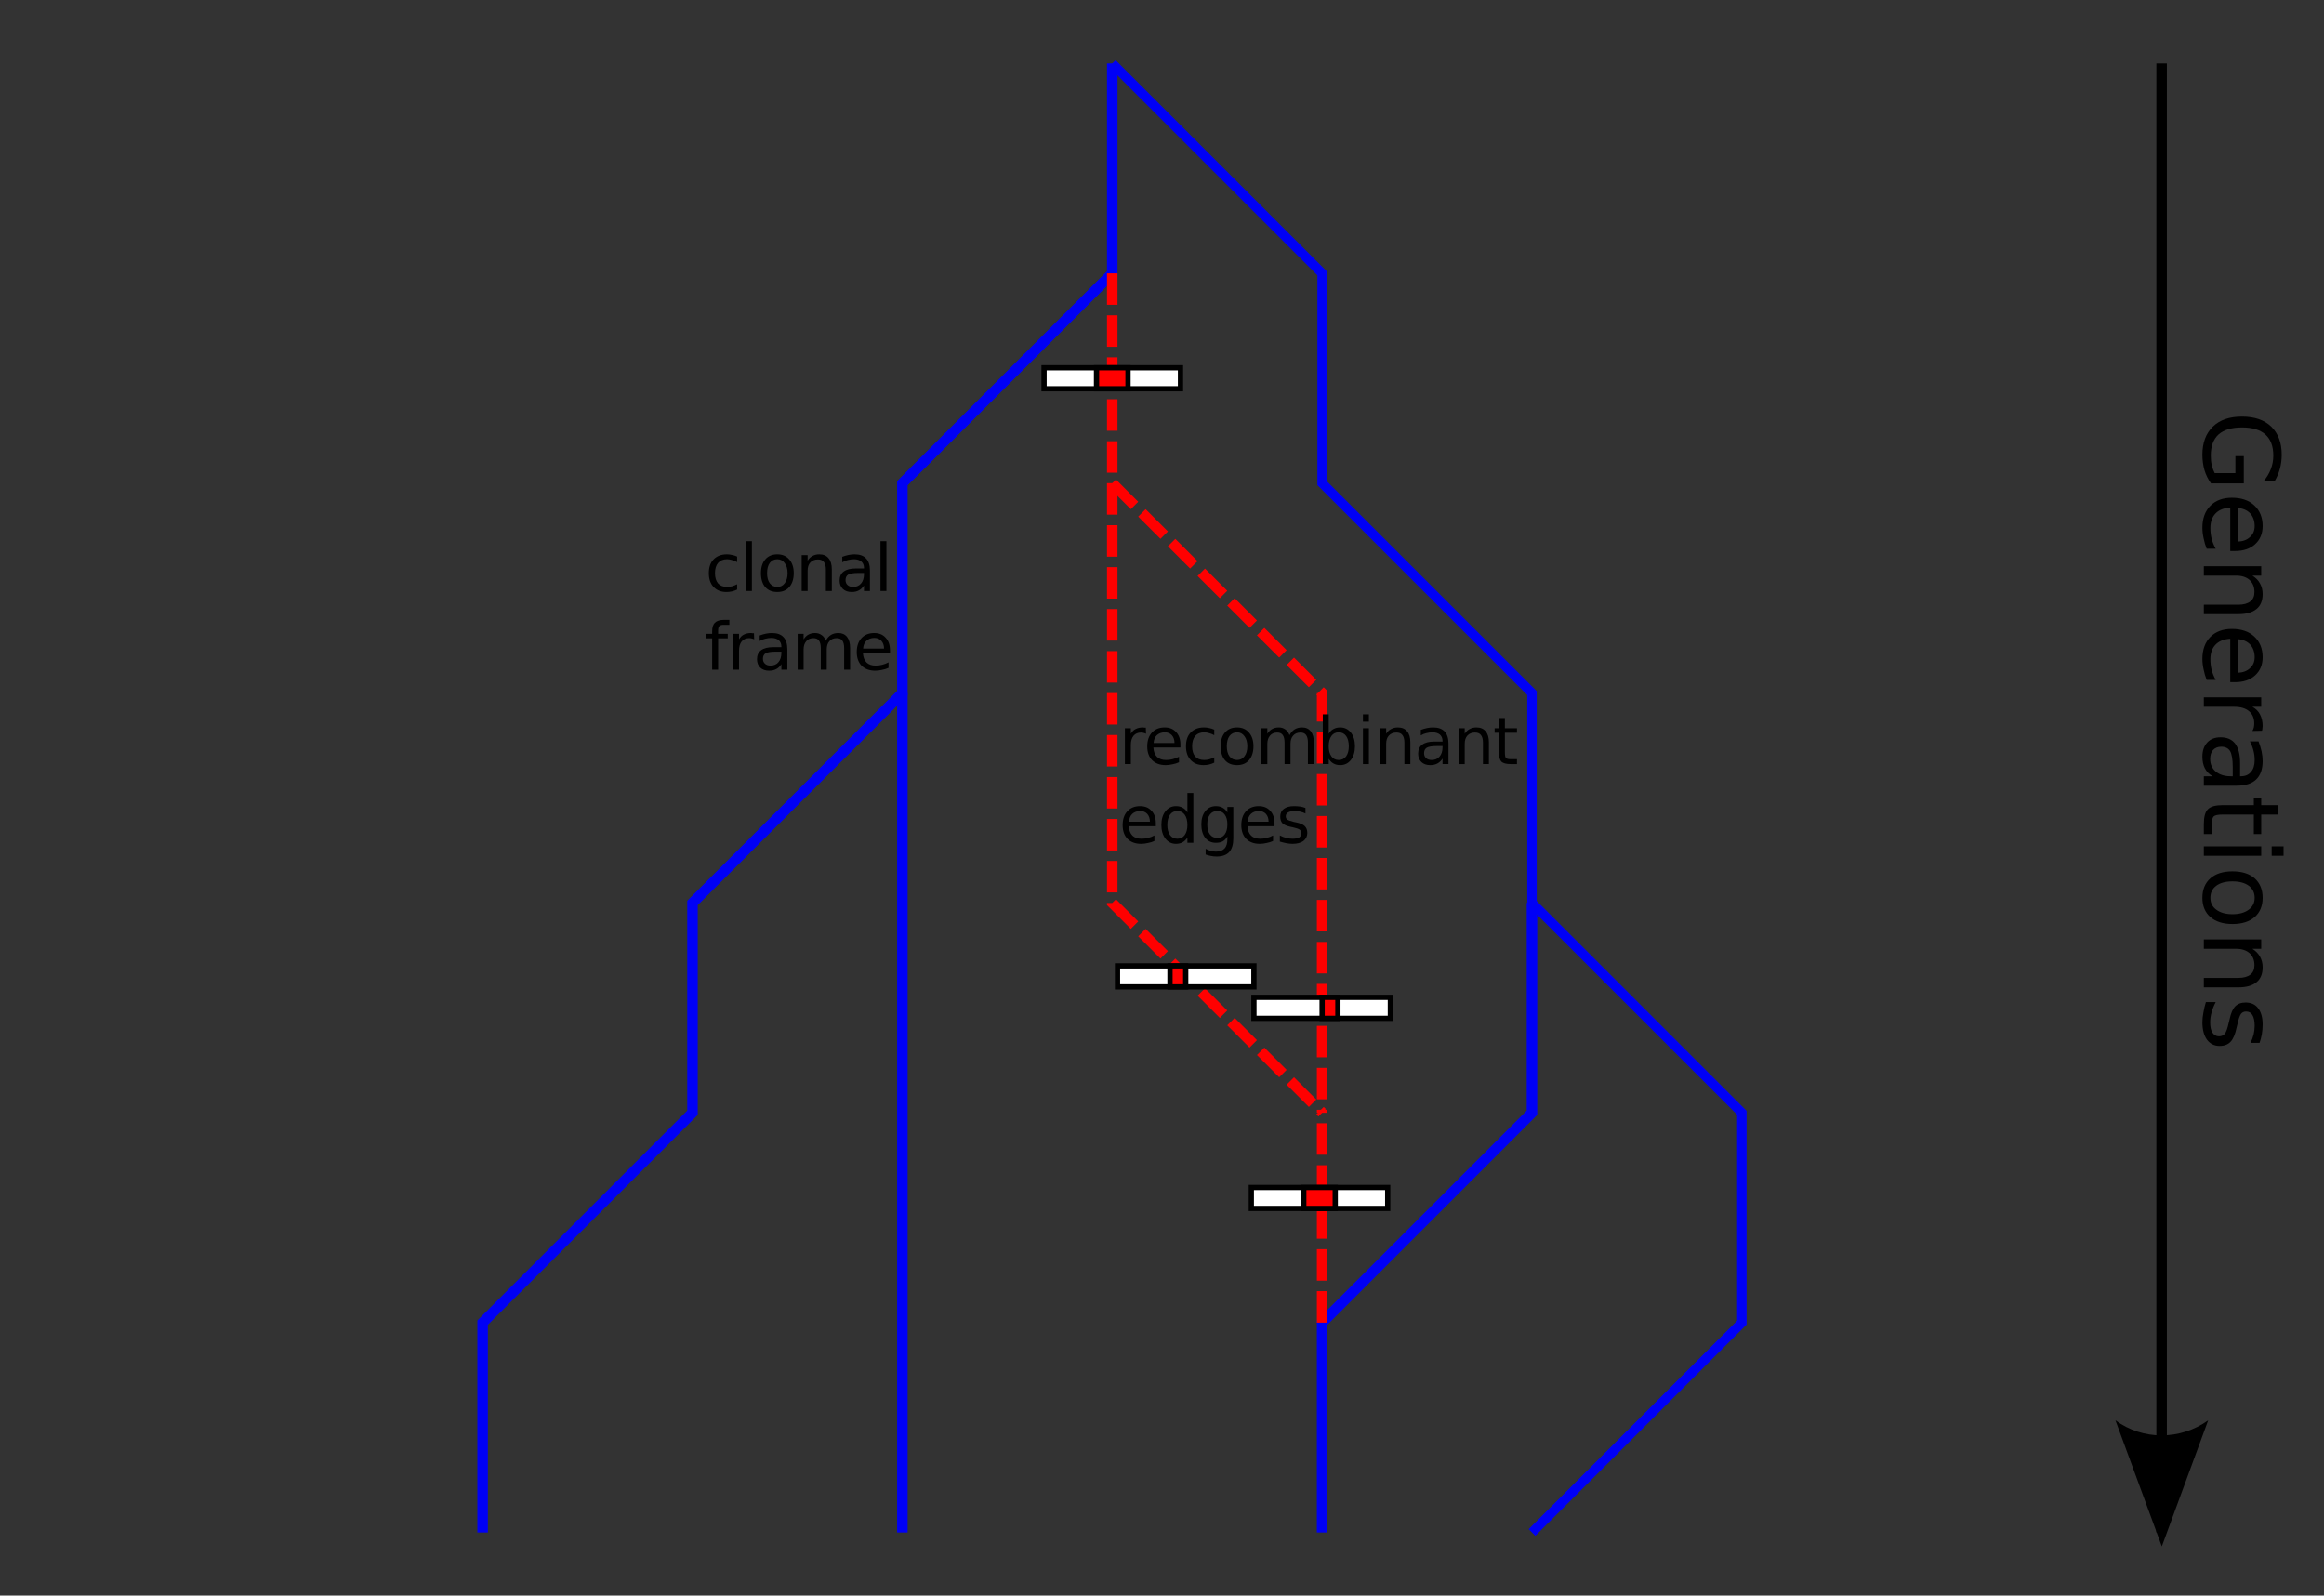 <?xml version="1.0" encoding="UTF-8" standalone="no"?>
<svg
   xmlns:dc="http://purl.org/dc/elements/1.1/"
   xmlns:cc="http://creativecommons.org/ns#"
   xmlns:rdf="http://www.w3.org/1999/02/22-rdf-syntax-ns#"
   xmlns:svg="http://www.w3.org/2000/svg"
   xmlns="http://www.w3.org/2000/svg"
   viewBox="0 0 236.172 162.158"
   height="162.158"
   width="236.172"
   xml:space="preserve"
   id="svg2"
   version="1.1"><rect x="0" y="0" width="236.172" height="162.158" fill="#333333" stroke="none"/><defs
     id="defs6" /><g
     transform="matrix(1.333,0,0,-1.333,0,162.158)"
     id="g10"><g
       id="g12"><g
         transform="matrix(1,0,0,-1,0,121.618)"
         id="g14"><path
           id="path16"
           style="fill:none;stroke:#ff0000;stroke-width:0.8;stroke-linecap:butt;stroke-linejoin:miter;stroke-miterlimit:4;stroke-dasharray:2.4, 0.8;stroke-dashoffset:0;stroke-opacity:1"
           d="m 84.793,36.809 16,16 v 32" /></g><path
         id="path18"
         style="fill:#000000;fill-opacity:1;fill-rule:nonzero;stroke:none"
         d="m 56.195,79.216 v -0.422 c -0.125,0.07 -0.257,0.125 -0.39,0.156 -0.125,0.039 -0.25,0.063 -0.375,0.063 -0.293,0 -0.524,-0.094 -0.688,-0.282 -0.156,-0.187 -0.234,-0.449 -0.234,-0.781 0,-0.336 0.078,-0.594 0.234,-0.781 0.164,-0.18 0.395,-0.266 0.688,-0.266 0.125,0 0.25,0.016 0.375,0.047 0.133,0.039 0.265,0.094 0.39,0.156 V 76.7 c -0.125,-0.062 -0.257,-0.109 -0.39,-0.14 -0.137,-0.032 -0.278,-0.047 -0.422,-0.047 -0.418,0 -0.746,0.129 -0.985,0.39 -0.242,0.258 -0.359,0.61 -0.359,1.047 0,0.446 0.117,0.797 0.359,1.047 0.25,0.258 0.586,0.391 1.016,0.391 0.133,0 0.266,-0.016 0.391,-0.047 0.133,-0.024 0.265,-0.063 0.39,-0.125 z" /><path
         id="path20"
         style="fill:#000000;fill-opacity:1;fill-rule:nonzero;stroke:none"
         d="M 56.867,80.388 H 57.32 V 76.591 H 56.867 Z" /><path
         id="path22"
         style="fill:#000000;fill-opacity:1;fill-rule:nonzero;stroke:none"
         d="m 59.262,79.013 c -0.242,0 -0.434,-0.094 -0.578,-0.282 -0.137,-0.187 -0.204,-0.449 -0.204,-0.781 0,-0.324 0.067,-0.578 0.204,-0.765 0.144,-0.188 0.336,-0.282 0.578,-0.282 0.238,0 0.426,0.094 0.562,0.282 0.145,0.187 0.219,0.441 0.219,0.765 0,0.321 -0.074,0.578 -0.219,0.766 -0.136,0.195 -0.324,0.297 -0.562,0.297 z m 0,0.375 c 0.383,0 0.687,-0.133 0.906,-0.391 0.227,-0.25 0.344,-0.601 0.344,-1.047 0,-0.449 -0.117,-0.804 -0.344,-1.062 -0.219,-0.25 -0.523,-0.375 -0.906,-0.375 -0.399,0 -0.703,0.125 -0.922,0.375 -0.219,0.258 -0.328,0.613 -0.328,1.062 0,0.446 0.109,0.797 0.328,1.047 0.219,0.258 0.523,0.391 0.922,0.391 z" /><path
         id="path24"
         style="fill:#000000;fill-opacity:1;fill-rule:nonzero;stroke:none"
         d="m 63.414,78.247 v -1.656 h -0.453 v 1.64 c 0,0.258 -0.055,0.454 -0.156,0.579 -0.094,0.125 -0.246,0.187 -0.453,0.187 -0.243,0 -0.434,-0.078 -0.579,-0.234 -0.136,-0.149 -0.203,-0.356 -0.203,-0.625 v -1.547 h -0.453 v 2.734 h 0.453 v -0.422 c 0.102,0.164 0.227,0.285 0.375,0.36 0.145,0.082 0.317,0.125 0.516,0.125 0.312,0 0.547,-0.102 0.703,-0.297 0.164,-0.188 0.25,-0.469 0.25,-0.844 z" /><path
         id="path26"
         style="fill:#000000;fill-opacity:1;fill-rule:nonzero;stroke:none"
         d="m 65.43,77.966 c -0.368,0 -0.621,-0.043 -0.766,-0.125 -0.137,-0.086 -0.203,-0.227 -0.203,-0.422 0,-0.156 0.051,-0.281 0.156,-0.375 0.102,-0.094 0.242,-0.141 0.422,-0.141 0.25,0 0.445,0.082 0.594,0.25 0.156,0.176 0.234,0.414 0.234,0.719 v 0.094 z m 0.89,0.187 v -1.562 h -0.453 v 0.422 c -0.105,-0.168 -0.234,-0.293 -0.39,-0.375 -0.149,-0.082 -0.329,-0.125 -0.547,-0.125 -0.282,0 -0.508,0.078 -0.672,0.234 -0.168,0.164 -0.25,0.379 -0.25,0.641 0,0.3 0.101,0.531 0.312,0.687 0.207,0.156 0.516,0.235 0.922,0.235 h 0.625 v 0.046 c 0,0.207 -0.07,0.368 -0.203,0.485 -0.137,0.113 -0.324,0.172 -0.562,0.172 -0.157,0 -0.313,-0.024 -0.469,-0.063 -0.149,-0.031 -0.289,-0.09 -0.422,-0.172 V 79.2 c 0.164,0.063 0.328,0.11 0.484,0.141 0.157,0.031 0.305,0.047 0.453,0.047 0.395,0 0.688,-0.106 0.875,-0.313 0.196,-0.199 0.297,-0.508 0.297,-0.922 z" /><path
         id="path28"
         style="fill:#000000;fill-opacity:1;fill-rule:nonzero;stroke:none"
         d="m 67.125,80.388 h 0.453 v -3.797 h -0.453 z" /><path
         id="path30"
         style="fill:#000000;fill-opacity:1;fill-rule:nonzero;stroke:none"
         d="m 55.605,74.388 v -0.375 h -0.437 c -0.156,0 -0.266,-0.032 -0.328,-0.094 -0.063,-0.063 -0.094,-0.184 -0.094,-0.359 v -0.235 h 0.734 v -0.344 h -0.734 v -2.39 h -0.453 v 2.39 h -0.438 v 0.344 h 0.438 v 0.188 c 0,0.3 0.066,0.519 0.203,0.656 0.145,0.144 0.375,0.219 0.688,0.219 z" /><path
         id="path32"
         style="fill:#000000;fill-opacity:1;fill-rule:nonzero;stroke:none"
         d="m 57.496,72.903 c -0.055,0.032 -0.109,0.051 -0.172,0.063 -0.062,0.019 -0.133,0.031 -0.203,0.031 -0.25,0 -0.445,-0.086 -0.578,-0.25 -0.137,-0.168 -0.203,-0.406 -0.203,-0.719 v -1.437 h -0.453 v 2.734 h 0.453 v -0.422 c 0.094,0.164 0.211,0.285 0.359,0.36 0.156,0.082 0.344,0.125 0.563,0.125 0.031,0 0.062,-0.008 0.093,-0.016 0.04,0 0.083,0 0.125,0 z" /><path
         id="path34"
         style="fill:#000000;fill-opacity:1;fill-rule:nonzero;stroke:none"
         d="m 59.133,71.966 c -0.367,0 -0.621,-0.043 -0.766,-0.125 -0.137,-0.086 -0.203,-0.227 -0.203,-0.422 0,-0.156 0.051,-0.281 0.156,-0.375 0.102,-0.094 0.242,-0.141 0.422,-0.141 0.25,0 0.446,0.082 0.594,0.25 0.156,0.176 0.234,0.414 0.234,0.719 v 0.094 z m 0.89,0.187 V 70.591 H 59.57 v 0.422 c -0.105,-0.168 -0.234,-0.293 -0.39,-0.375 -0.149,-0.082 -0.328,-0.125 -0.547,-0.125 -0.281,0 -0.508,0.078 -0.672,0.234 -0.168,0.164 -0.25,0.379 -0.25,0.641 0,0.3 0.101,0.531 0.312,0.687 0.207,0.156 0.516,0.235 0.922,0.235 h 0.625 v 0.046 c 0,0.207 -0.07,0.368 -0.203,0.485 -0.137,0.113 -0.324,0.172 -0.562,0.172 -0.157,0 -0.313,-0.024 -0.469,-0.063 -0.148,-0.031 -0.289,-0.09 -0.422,-0.172 V 73.2 c 0.164,0.063 0.328,0.11 0.484,0.141 0.157,0.031 0.305,0.047 0.454,0.047 0.394,0 0.687,-0.106 0.875,-0.313 0.195,-0.199 0.296,-0.508 0.296,-0.922 z" /><path
         id="path36"
         style="fill:#000000;fill-opacity:1;fill-rule:nonzero;stroke:none"
         d="m 62.949,72.794 c 0.113,0.207 0.25,0.359 0.406,0.453 0.157,0.094 0.344,0.141 0.563,0.141 0.281,0 0.5,-0.102 0.656,-0.297 0.156,-0.199 0.235,-0.481 0.235,-0.844 v -1.656 h -0.454 v 1.64 c 0,0.258 -0.046,0.454 -0.14,0.579 -0.094,0.125 -0.235,0.187 -0.422,0.187 -0.242,0 -0.43,-0.078 -0.563,-0.234 -0.136,-0.149 -0.203,-0.356 -0.203,-0.625 v -1.547 h -0.453 v 1.64 c 0,0.258 -0.047,0.454 -0.14,0.579 -0.086,0.125 -0.227,0.187 -0.422,0.187 -0.231,0 -0.414,-0.078 -0.547,-0.234 -0.137,-0.157 -0.203,-0.367 -0.203,-0.625 v -1.547 h -0.453 v 2.734 h 0.453 v -0.422 c 0.101,0.164 0.222,0.285 0.359,0.36 0.145,0.082 0.317,0.125 0.516,0.125 0.195,0 0.363,-0.055 0.5,-0.157 0.144,-0.093 0.25,-0.242 0.312,-0.437 z" /><path
         id="path38"
         style="fill:#000000;fill-opacity:1;fill-rule:nonzero;stroke:none"
         d="m 67.848,72.075 v -0.219 h -2.063 c 0.02,-0.312 0.113,-0.554 0.281,-0.718 0.164,-0.157 0.395,-0.235 0.688,-0.235 0.176,0 0.344,0.02 0.5,0.063 0.164,0.039 0.328,0.101 0.484,0.187 v -0.422 c -0.156,-0.074 -0.324,-0.125 -0.5,-0.156 -0.168,-0.039 -0.34,-0.062 -0.515,-0.062 -0.43,0 -0.774,0.125 -1.032,0.375 -0.25,0.258 -0.375,0.609 -0.375,1.047 0,0.445 0.118,0.8 0.36,1.062 0.238,0.258 0.562,0.391 0.969,0.391 0.375,0 0.664,-0.121 0.875,-0.36 0.218,-0.23 0.328,-0.547 0.328,-0.953 z M 67.395,72.2 c 0,0.25 -0.071,0.446 -0.204,0.594 -0.136,0.144 -0.312,0.219 -0.531,0.219 -0.25,0 -0.453,-0.075 -0.609,-0.219 -0.149,-0.137 -0.231,-0.336 -0.25,-0.594 z" /><path
         id="path40"
         style="fill:#000000;fill-opacity:1;fill-rule:nonzero;stroke:none"
         d="m 87.367,65.704 c -0.055,0.031 -0.109,0.051 -0.172,0.063 -0.062,0.019 -0.133,0.031 -0.203,0.031 -0.25,0 -0.445,-0.086 -0.578,-0.25 -0.137,-0.168 -0.203,-0.406 -0.203,-0.719 v -1.437 h -0.453 v 2.734 h 0.453 v -0.422 c 0.094,0.164 0.211,0.285 0.359,0.359 0.157,0.083 0.344,0.125 0.563,0.125 0.031,0 0.062,-0.007 0.094,-0.015 0.039,0 0.082,0 0.125,0 z" /><path
         id="path42"
         style="fill:#000000;fill-opacity:1;fill-rule:nonzero;stroke:none"
         d="M 89.992,64.876 V 64.657 H 87.93 c 0.019,-0.312 0.113,-0.554 0.281,-0.719 0.164,-0.156 0.394,-0.234 0.687,-0.234 0.176,0 0.344,0.02 0.5,0.063 0.164,0.039 0.329,0.101 0.485,0.187 v -0.422 c -0.156,-0.074 -0.324,-0.125 -0.5,-0.156 -0.168,-0.039 -0.34,-0.063 -0.516,-0.063 -0.429,0 -0.773,0.125 -1.031,0.375 -0.25,0.258 -0.375,0.61 -0.375,1.047 0,0.446 0.117,0.801 0.359,1.063 0.239,0.258 0.563,0.39 0.969,0.39 0.375,0 0.664,-0.121 0.875,-0.359 0.219,-0.23 0.328,-0.547 0.328,-0.953 z m -0.453,0.125 c 0,0.25 -0.07,0.445 -0.203,0.594 -0.137,0.144 -0.313,0.218 -0.531,0.218 -0.25,0 -0.453,-0.074 -0.61,-0.218 -0.148,-0.137 -0.23,-0.336 -0.25,-0.594 z" /><path
         id="path44"
         style="fill:#000000;fill-opacity:1;fill-rule:nonzero;stroke:none"
         d="m 92.57,66.017 v -0.422 c -0.125,0.07 -0.258,0.125 -0.39,0.156 -0.125,0.039 -0.25,0.062 -0.375,0.062 -0.293,0 -0.524,-0.093 -0.688,-0.281 -0.156,-0.187 -0.234,-0.449 -0.234,-0.781 0,-0.336 0.078,-0.594 0.234,-0.781 0.164,-0.18 0.395,-0.266 0.688,-0.266 0.125,0 0.25,0.016 0.375,0.047 0.132,0.039 0.265,0.094 0.39,0.156 v -0.406 c -0.125,-0.063 -0.258,-0.109 -0.39,-0.141 -0.137,-0.031 -0.278,-0.047 -0.422,-0.047 -0.418,0 -0.746,0.129 -0.985,0.391 -0.242,0.258 -0.359,0.609 -0.359,1.047 0,0.445 0.117,0.797 0.359,1.047 0.25,0.258 0.586,0.39 1.016,0.39 0.133,0 0.266,-0.015 0.391,-0.046 0.132,-0.024 0.265,-0.063 0.39,-0.125 z" /><path
         id="path46"
         style="fill:#000000;fill-opacity:1;fill-rule:nonzero;stroke:none"
         d="m 94.309,65.813 c -0.243,0 -0.434,-0.093 -0.579,-0.281 -0.136,-0.187 -0.203,-0.449 -0.203,-0.781 0,-0.324 0.067,-0.578 0.203,-0.766 0.145,-0.187 0.336,-0.281 0.579,-0.281 0.238,0 0.425,0.094 0.562,0.281 0.145,0.188 0.219,0.442 0.219,0.766 0,0.32 -0.074,0.578 -0.219,0.766 -0.137,0.195 -0.324,0.296 -0.562,0.296 z m 0,0.375 c 0.382,0 0.687,-0.132 0.906,-0.39 0.226,-0.25 0.344,-0.602 0.344,-1.047 0,-0.449 -0.118,-0.805 -0.344,-1.063 -0.219,-0.25 -0.524,-0.375 -0.906,-0.375 -0.399,0 -0.704,0.125 -0.922,0.375 -0.219,0.258 -0.328,0.614 -0.328,1.063 0,0.445 0.109,0.797 0.328,1.047 0.218,0.258 0.523,0.39 0.922,0.39 z" /><path
         id="path48"
         style="fill:#000000;fill-opacity:1;fill-rule:nonzero;stroke:none"
         d="m 98.305,65.595 c 0.113,0.207 0.25,0.359 0.406,0.453 0.156,0.094 0.344,0.14 0.562,0.14 0.282,0 0.5,-0.101 0.657,-0.296 0.156,-0.2 0.234,-0.481 0.234,-0.844 v -1.656 h -0.453 v 1.64 c 0,0.258 -0.047,0.453 -0.141,0.578 -0.093,0.125 -0.234,0.188 -0.422,0.188 -0.242,0 -0.429,-0.078 -0.562,-0.235 -0.137,-0.148 -0.203,-0.355 -0.203,-0.625 V 63.392 H 97.93 v 1.64 c 0,0.258 -0.047,0.453 -0.141,0.578 -0.086,0.125 -0.227,0.188 -0.422,0.188 -0.23,0 -0.414,-0.078 -0.547,-0.235 -0.136,-0.156 -0.203,-0.367 -0.203,-0.625 v -1.546 h -0.453 v 2.734 h 0.453 v -0.422 c 0.102,0.164 0.223,0.285 0.36,0.359 0.144,0.083 0.316,0.125 0.515,0.125 0.196,0 0.363,-0.054 0.5,-0.156 0.145,-0.094 0.25,-0.242 0.313,-0.437 z" /><path
         id="path50"
         style="fill:#000000;fill-opacity:1;fill-rule:nonzero;stroke:none"
         d="m 102.828,64.751 c 0,0.332 -0.07,0.594 -0.203,0.781 -0.137,0.188 -0.324,0.281 -0.563,0.281 -0.242,0 -0.429,-0.093 -0.562,-0.281 -0.137,-0.187 -0.203,-0.449 -0.203,-0.781 0,-0.324 0.066,-0.578 0.203,-0.766 0.133,-0.187 0.32,-0.281 0.562,-0.281 0.239,0 0.426,0.094 0.563,0.281 0.133,0.188 0.203,0.442 0.203,0.766 z m -1.531,0.953 c 0.094,0.164 0.211,0.285 0.359,0.359 0.145,0.083 0.317,0.125 0.516,0.125 0.332,0 0.601,-0.132 0.812,-0.39 0.207,-0.262 0.313,-0.61 0.313,-1.047 0,-0.43 -0.106,-0.777 -0.313,-1.047 -0.211,-0.262 -0.48,-0.391 -0.812,-0.391 -0.199,0 -0.371,0.043 -0.516,0.125 -0.148,0.083 -0.265,0.204 -0.359,0.36 v -0.406 h -0.453 v 3.796 h 0.453 z" /><path
         id="path52"
         style="fill:#000000;fill-opacity:1;fill-rule:nonzero;stroke:none"
         d="m 103.906,66.126 h 0.453 v -2.734 h -0.453 z m 0,1.062 h 0.453 v -0.562 h -0.453 z" /><path
         id="path54"
         style="fill:#000000;fill-opacity:1;fill-rule:nonzero;stroke:none"
         d="m 107.52,65.048 v -1.656 h -0.454 v 1.64 c 0,0.258 -0.054,0.453 -0.156,0.578 -0.094,0.125 -0.246,0.188 -0.453,0.188 -0.242,0 -0.434,-0.078 -0.578,-0.235 -0.137,-0.148 -0.203,-0.355 -0.203,-0.625 v -1.546 h -0.453 v 2.734 h 0.453 v -0.422 c 0.101,0.164 0.226,0.285 0.375,0.359 0.144,0.083 0.316,0.125 0.515,0.125 0.313,0 0.547,-0.101 0.704,-0.296 0.164,-0.188 0.25,-0.469 0.25,-0.844 z" /><path
         id="path56"
         style="fill:#000000;fill-opacity:1;fill-rule:nonzero;stroke:none"
         d="m 109.535,64.767 c -0.367,0 -0.621,-0.043 -0.765,-0.125 -0.137,-0.086 -0.204,-0.227 -0.204,-0.422 0,-0.157 0.051,-0.282 0.157,-0.375 0.101,-0.094 0.242,-0.141 0.422,-0.141 0.25,0 0.445,0.082 0.593,0.25 0.157,0.176 0.235,0.414 0.235,0.719 v 0.094 z m 0.891,0.187 v -1.562 h -0.453 v 0.421 c -0.106,-0.167 -0.235,-0.292 -0.391,-0.375 -0.148,-0.082 -0.328,-0.125 -0.547,-0.125 -0.281,0 -0.508,0.079 -0.672,0.235 -0.168,0.164 -0.25,0.379 -0.25,0.64 0,0.301 0.102,0.532 0.313,0.688 0.207,0.156 0.515,0.234 0.922,0.234 h 0.625 v 0.047 c 0,0.207 -0.071,0.367 -0.203,0.485 -0.137,0.113 -0.325,0.171 -0.563,0.171 -0.156,0 -0.312,-0.023 -0.469,-0.062 -0.148,-0.031 -0.289,-0.09 -0.422,-0.172 v 0.422 c 0.164,0.062 0.329,0.109 0.485,0.141 0.156,0.031 0.304,0.046 0.453,0.046 0.394,0 0.687,-0.105 0.875,-0.312 0.195,-0.199 0.297,-0.508 0.297,-0.922 z" /><path
         id="path58"
         style="fill:#000000;fill-opacity:1;fill-rule:nonzero;stroke:none"
         d="m 113.508,65.048 v -1.656 h -0.453 v 1.64 c 0,0.258 -0.055,0.453 -0.157,0.578 -0.093,0.125 -0.246,0.188 -0.453,0.188 -0.242,0 -0.433,-0.078 -0.578,-0.235 -0.137,-0.148 -0.203,-0.355 -0.203,-0.625 v -1.546 h -0.453 v 2.734 h 0.453 v -0.422 c 0.102,0.164 0.227,0.285 0.375,0.359 0.145,0.083 0.316,0.125 0.516,0.125 0.312,0 0.547,-0.101 0.703,-0.296 0.164,-0.188 0.25,-0.469 0.25,-0.844 z" /><path
         id="path60"
         style="fill:#000000;fill-opacity:1;fill-rule:nonzero;stroke:none"
         d="m 114.727,66.907 v -0.781 h 0.921 v -0.344 h -0.921 v -1.484 c 0,-0.231 0.023,-0.375 0.078,-0.438 0.062,-0.062 0.187,-0.093 0.375,-0.093 h 0.468 v -0.375 h -0.468 c -0.344,0 -0.586,0.062 -0.719,0.187 -0.125,0.133 -0.188,0.375 -0.188,0.719 v 1.484 h -0.328 v 0.344 h 0.328 v 0.781 z" /><path
         id="path62"
         style="fill:#000000;fill-opacity:1;fill-rule:nonzero;stroke:none"
         d="m 88.117,58.876 v -0.219 h -2.062 c 0.019,-0.312 0.113,-0.554 0.281,-0.719 0.164,-0.156 0.394,-0.234 0.687,-0.234 0.176,0 0.344,0.02 0.5,0.063 0.165,0.039 0.329,0.101 0.485,0.187 v -0.422 c -0.156,-0.074 -0.324,-0.125 -0.5,-0.156 -0.168,-0.039 -0.34,-0.063 -0.516,-0.063 -0.43,0 -0.773,0.125 -1.031,0.375 -0.25,0.258 -0.375,0.61 -0.375,1.047 0,0.446 0.117,0.801 0.359,1.063 0.239,0.258 0.563,0.39 0.969,0.39 0.375,0 0.664,-0.121 0.875,-0.359 0.219,-0.23 0.328,-0.547 0.328,-0.953 z m -0.453,0.125 c 0,0.25 -0.07,0.445 -0.203,0.594 -0.137,0.144 -0.313,0.218 -0.531,0.218 -0.25,0 -0.453,-0.074 -0.61,-0.218 -0.148,-0.137 -0.23,-0.336 -0.25,-0.594 z" /><path
         id="path64"
         style="fill:#000000;fill-opacity:1;fill-rule:nonzero;stroke:none"
         d="m 90.523,59.704 v 1.484 h 0.454 v -3.796 h -0.454 v 0.406 c -0.093,-0.156 -0.214,-0.277 -0.359,-0.36 -0.137,-0.082 -0.309,-0.125 -0.516,-0.125 -0.324,0 -0.589,0.129 -0.796,0.391 -0.211,0.27 -0.313,0.617 -0.313,1.047 0,0.437 0.102,0.785 0.313,1.047 0.207,0.258 0.472,0.39 0.796,0.39 0.207,0 0.379,-0.042 0.516,-0.125 0.145,-0.074 0.266,-0.195 0.359,-0.359 z m -1.531,-0.953 c 0,-0.324 0.067,-0.578 0.203,-0.766 0.133,-0.187 0.321,-0.281 0.563,-0.281 0.238,0 0.426,0.094 0.562,0.281 0.133,0.188 0.203,0.442 0.203,0.766 0,0.332 -0.07,0.594 -0.203,0.781 -0.136,0.188 -0.324,0.281 -0.562,0.281 -0.242,0 -0.43,-0.093 -0.563,-0.281 -0.136,-0.187 -0.203,-0.449 -0.203,-0.781 z" /><path
         id="path66"
         style="fill:#000000;fill-opacity:1;fill-rule:nonzero;stroke:none"
         d="m 93.57,58.798 c 0,0.32 -0.07,0.57 -0.203,0.75 -0.125,0.176 -0.312,0.265 -0.562,0.265 -0.243,0 -0.43,-0.089 -0.563,-0.265 -0.137,-0.18 -0.203,-0.43 -0.203,-0.75 0,-0.336 0.066,-0.59 0.203,-0.766 0.133,-0.179 0.32,-0.265 0.563,-0.265 0.25,0 0.437,0.086 0.562,0.265 0.133,0.176 0.203,0.43 0.203,0.766 z m 0.453,-1.063 c 0,-0.468 -0.105,-0.816 -0.312,-1.047 -0.211,-0.226 -0.527,-0.343 -0.953,-0.343 -0.156,0 -0.309,0.015 -0.453,0.047 -0.137,0.023 -0.266,0.058 -0.391,0.109 v 0.437 c 0.125,-0.07 0.25,-0.125 0.375,-0.156 0.133,-0.039 0.27,-0.062 0.406,-0.062 0.289,0 0.508,0.078 0.657,0.234 0.144,0.156 0.218,0.391 0.218,0.703 v 0.219 c -0.093,-0.168 -0.215,-0.293 -0.359,-0.375 -0.137,-0.074 -0.309,-0.109 -0.516,-0.109 -0.336,0 -0.605,0.125 -0.812,0.375 -0.199,0.257 -0.297,0.601 -0.297,1.031 0,0.414 0.098,0.75 0.297,1 0.207,0.258 0.476,0.39 0.812,0.39 0.207,0 0.379,-0.042 0.516,-0.125 0.144,-0.074 0.266,-0.195 0.359,-0.359 v 0.422 h 0.453 z" /><path
         id="path68"
         style="fill:#000000;fill-opacity:1;fill-rule:nonzero;stroke:none"
         d="m 97.164,58.876 v -0.219 h -2.062 c 0.019,-0.312 0.113,-0.554 0.281,-0.719 0.164,-0.156 0.394,-0.234 0.687,-0.234 0.176,0 0.344,0.02 0.5,0.063 0.164,0.039 0.328,0.101 0.485,0.187 v -0.422 c -0.157,-0.074 -0.325,-0.125 -0.5,-0.156 -0.168,-0.039 -0.34,-0.063 -0.516,-0.063 -0.43,0 -0.773,0.125 -1.031,0.375 -0.25,0.258 -0.375,0.61 -0.375,1.047 0,0.446 0.117,0.801 0.359,1.063 0.238,0.258 0.563,0.39 0.969,0.39 0.375,0 0.664,-0.121 0.875,-0.359 0.219,-0.23 0.328,-0.547 0.328,-0.953 z m -0.453,0.125 c 0,0.25 -0.07,0.445 -0.203,0.594 -0.137,0.144 -0.313,0.218 -0.531,0.218 -0.25,0 -0.454,-0.074 -0.61,-0.218 -0.148,-0.137 -0.23,-0.336 -0.25,-0.594 z" /><path
         id="path70"
         style="fill:#000000;fill-opacity:1;fill-rule:nonzero;stroke:none"
         d="m 99.523,60.048 v -0.422 c -0.125,0.062 -0.261,0.109 -0.406,0.141 -0.137,0.031 -0.277,0.046 -0.422,0.046 -0.218,0 -0.386,-0.039 -0.5,-0.109 -0.117,-0.062 -0.172,-0.164 -0.172,-0.297 0,-0.105 0.039,-0.187 0.125,-0.25 0.082,-0.054 0.243,-0.109 0.485,-0.172 l 0.156,-0.031 c 0.313,-0.062 0.535,-0.156 0.672,-0.281 0.133,-0.125 0.203,-0.305 0.203,-0.531 0,-0.25 -0.102,-0.454 -0.297,-0.61 -0.199,-0.144 -0.476,-0.219 -0.828,-0.219 -0.148,0 -0.305,0.016 -0.469,0.047 -0.156,0.032 -0.324,0.071 -0.5,0.125 v 0.469 c 0.164,-0.086 0.328,-0.148 0.485,-0.187 0.164,-0.043 0.328,-0.063 0.484,-0.063 0.219,0 0.383,0.031 0.5,0.094 0.113,0.07 0.172,0.176 0.172,0.312 0,0.125 -0.043,0.219 -0.125,0.282 -0.086,0.062 -0.266,0.125 -0.547,0.187 l -0.156,0.031 c -0.281,0.063 -0.485,0.149 -0.61,0.266 -0.117,0.125 -0.171,0.297 -0.171,0.516 0,0.25 0.086,0.441 0.265,0.578 0.188,0.144 0.445,0.218 0.781,0.218 0.164,0 0.321,-0.011 0.469,-0.031 0.145,-0.023 0.281,-0.058 0.406,-0.109 z" /><g
         transform="matrix(1,0,0,-1,0,121.618)"
         id="g72"><path
           id="path74"
           style="fill:none;stroke:#0000f6;stroke-width:0.8;stroke-linecap:butt;stroke-linejoin:miter;stroke-miterlimit:4;stroke-dasharray:none;stroke-opacity:1"
           d="m 36.793,116.809 v -16 l 16,-16 v -16 l 16,-16 v -16 l 16,-16 v -16" /></g><g
         transform="matrix(1,0,0,-1,0,121.618)"
         id="g76"><path
           id="path78"
           style="fill:none;stroke:#0000f6;stroke-width:0.8;stroke-linecap:butt;stroke-linejoin:miter;stroke-miterlimit:4;stroke-dasharray:none;stroke-opacity:1"
           d="m 68.793,116.809 v -64" /></g><g
         transform="matrix(1,0,0,-1,0,121.618)"
         id="g80"><path
           id="path82"
           style="fill:none;stroke:#0000f6;stroke-width:0.72;stroke-linecap:butt;stroke-linejoin:miter;stroke-miterlimit:4;stroke-dasharray:none;stroke-opacity:1"
           d="m 116.793,116.809 16,-16 v -16 l -16,-16 v -16 l -16,-16 v -16 l -16,-16" /></g><g
         transform="matrix(1,0,0,-1,0,121.618)"
         id="g84"><path
           id="path86"
           style="fill:none;stroke:#0000f6;stroke-width:0.8;stroke-linecap:butt;stroke-linejoin:miter;stroke-miterlimit:4;stroke-dasharray:none;stroke-opacity:1"
           d="m 100.793,116.809 v -16 l 16,-16 v -16" /></g><g
         transform="matrix(1,0,0,-1,0,121.618)"
         id="g88"><path
           id="path90"
           style="fill:none;stroke:#ff0000;stroke-width:0.8;stroke-linecap:butt;stroke-linejoin:miter;stroke-miterlimit:4;stroke-dasharray:2.4, 0.8;stroke-dashoffset:0;stroke-opacity:1"
           d="m 84.793,20.809 v 48 l 16,16" /></g><g
         transform="matrix(1,0,0,-1,0,121.618)"
         id="g92"><path
           id="path94"
           style="fill:none;stroke:#ff0000;stroke-width:0.8;stroke-linecap:butt;stroke-linejoin:miter;stroke-miterlimit:4;stroke-dasharray:2.4, 0.8;stroke-dashoffset:0;stroke-opacity:1"
           d="m 100.793,100.809 v -16" /></g><g
         transform="matrix(1,0,0,-1,0,121.618)"
         id="g96"><path
           id="path98"
           style="fill:none;stroke:#000000;stroke-width:0.8;stroke-linecap:butt;stroke-linejoin:miter;stroke-miterlimit:4;stroke-dasharray:none;stroke-opacity:1"
           d="m 164.793,4.809 v 112" /></g><path
         id="path100"
         style="fill:#000000;fill-opacity:1;fill-rule:evenodd;stroke:none"
         d="m 168.344,13.36 -3.535,-9.613 -3.536,9.613 c 2.086,-1.535 4.942,-1.527 7.071,0 z" /><path
         id="path102"
         style="fill:#000000;fill-opacity:1;fill-rule:nonzero;stroke:none"
         d="m 168.84,85.575 h 1.578 v 1.297 h 0.641 v -2.078 h -2.5 c -0.219,0.305 -0.387,0.641 -0.5,1.016 -0.102,0.367 -0.157,0.757 -0.157,1.171 0,0.907 0.266,1.622 0.797,2.141 0.531,0.512 1.27,0.766 2.219,0.766 0.957,0 1.703,-0.254 2.234,-0.766 0.532,-0.519 0.797,-1.234 0.797,-2.141 0,-0.382 -0.047,-0.742 -0.14,-1.078 -0.094,-0.343 -0.231,-0.66 -0.407,-0.953 h -0.843 c 0.25,0.293 0.437,0.606 0.562,0.938 0.125,0.324 0.188,0.668 0.188,1.031 0,0.711 -0.204,1.246 -0.61,1.609 -0.398,0.356 -0.992,0.532 -1.781,0.532 -0.781,0 -1.375,-0.176 -1.781,-0.532 -0.399,-0.363 -0.594,-0.898 -0.594,-1.609 0,-0.281 0.023,-0.531 0.078,-0.75 0.051,-0.219 0.125,-0.414 0.219,-0.594 z" /><path
         id="path104"
         style="fill:#000000;fill-opacity:1;fill-rule:nonzero;stroke:none"
         d="m 170.387,79.638 h -0.36 v 3.312 c -0.492,-0.031 -0.867,-0.179 -1.125,-0.453 -0.261,-0.269 -0.39,-0.641 -0.39,-1.109 0,-0.282 0.031,-0.551 0.093,-0.813 0.071,-0.258 0.176,-0.515 0.313,-0.765 h -0.688 c -0.105,0.261 -0.183,0.527 -0.234,0.796 -0.062,0.274 -0.094,0.543 -0.094,0.813 0,0.699 0.203,1.258 0.61,1.672 0.406,0.406 0.953,0.609 1.64,0.609 0.719,0 1.286,-0.191 1.703,-0.578 0.426,-0.394 0.641,-0.922 0.641,-1.578 0,-0.582 -0.195,-1.047 -0.578,-1.391 -0.375,-0.343 -0.887,-0.515 -1.531,-0.515 z m 0.203,0.718 c 0.394,0.012 0.707,0.125 0.937,0.344 0.239,0.211 0.36,0.492 0.36,0.844 0,0.398 -0.117,0.719 -0.344,0.969 -0.231,0.242 -0.547,0.375 -0.953,0.406 z" /><path
         id="path106"
         style="fill:#000000;fill-opacity:1;fill-rule:nonzero;stroke:none"
         d="m 170.652,74.825 h -2.64 v 0.719 h 2.625 c 0.406,0 0.711,0.086 0.922,0.25 0.207,0.156 0.312,0.398 0.312,0.719 0,0.386 -0.125,0.695 -0.375,0.922 -0.25,0.218 -0.59,0.328 -1.016,0.328 h -2.468 v 0.718 h 4.375 v -0.718 h -0.672 c 0.258,-0.164 0.453,-0.364 0.578,-0.594 0.133,-0.238 0.203,-0.508 0.203,-0.813 0,-0.507 -0.156,-0.89 -0.469,-1.14 -0.312,-0.258 -0.773,-0.391 -1.375,-0.391 z" /><path
         id="path108"
         style="fill:#000000;fill-opacity:1;fill-rule:nonzero;stroke:none"
         d="m 170.387,69.638 h -0.36 v 3.312 c -0.492,-0.031 -0.867,-0.179 -1.125,-0.453 -0.261,-0.269 -0.39,-0.641 -0.39,-1.109 0,-0.282 0.031,-0.551 0.093,-0.813 0.071,-0.258 0.176,-0.515 0.313,-0.765 h -0.688 c -0.105,0.261 -0.183,0.527 -0.234,0.796 -0.062,0.274 -0.094,0.543 -0.094,0.813 0,0.699 0.203,1.258 0.61,1.672 0.406,0.406 0.953,0.609 1.64,0.609 0.719,0 1.286,-0.191 1.703,-0.578 0.426,-0.394 0.641,-0.922 0.641,-1.578 0,-0.582 -0.195,-1.047 -0.578,-1.391 -0.375,-0.343 -0.887,-0.515 -1.531,-0.515 z m 0.203,0.718 c 0.394,0.012 0.707,0.125 0.937,0.344 0.239,0.211 0.36,0.492 0.36,0.844 0,0.398 -0.117,0.719 -0.344,0.969 -0.231,0.242 -0.547,0.375 -0.953,0.406 z" /><path
         id="path110"
         style="fill:#000000;fill-opacity:1;fill-rule:nonzero;stroke:none"
         d="m 171.715,65.919 c 0.051,0.086 0.086,0.172 0.109,0.266 0.02,0.093 0.031,0.199 0.031,0.312 0,0.406 -0.136,0.719 -0.406,0.938 -0.261,0.218 -0.637,0.328 -1.125,0.328 h -2.312 v 0.718 h 4.375 v -0.718 h -0.672 c 0.258,-0.145 0.453,-0.336 0.578,-0.578 0.133,-0.25 0.203,-0.547 0.203,-0.891 0,-0.051 -0.008,-0.102 -0.016,-0.156 0,-0.063 -0.011,-0.129 -0.031,-0.203 z" /><path
         id="path112"
         style="fill:#000000;fill-opacity:1;fill-rule:nonzero;stroke:none"
         d="m 170.215,63.169 c 0,0.586 -0.07,0.992 -0.203,1.219 -0.137,0.218 -0.36,0.328 -0.672,0.328 -0.262,0 -0.469,-0.082 -0.625,-0.25 -0.149,-0.164 -0.219,-0.395 -0.219,-0.688 0,-0.394 0.141,-0.711 0.422,-0.953 0.289,-0.238 0.672,-0.359 1.141,-0.359 h 0.156 z m 0.297,-1.422 h -2.5 v 0.719 h 0.672 c -0.274,0.156 -0.469,0.359 -0.594,0.609 -0.125,0.242 -0.188,0.539 -0.188,0.891 0,0.449 0.125,0.808 0.375,1.078 0.25,0.262 0.586,0.391 1.016,0.391 0.488,0 0.859,-0.161 1.109,-0.485 0.25,-0.332 0.375,-0.828 0.375,-1.484 v -1 h 0.063 c 0.332,0 0.586,0.109 0.765,0.328 0.188,0.211 0.282,0.512 0.282,0.906 0,0.25 -0.032,0.496 -0.094,0.735 -0.063,0.242 -0.152,0.468 -0.266,0.687 h 0.657 c 0.101,-0.269 0.179,-0.523 0.234,-0.766 0.051,-0.25 0.078,-0.492 0.078,-0.734 0,-0.625 -0.168,-1.094 -0.5,-1.406 -0.324,-0.313 -0.82,-0.469 -1.484,-0.469 z" /><path
         id="path114"
         style="fill:#000000;fill-opacity:1;fill-rule:nonzero;stroke:none"
         d="m 173.637,59.544 h -1.25 V 58.06 h -0.563 v 1.484 h -2.375 c -0.355,0 -0.586,-0.047 -0.687,-0.141 -0.094,-0.101 -0.141,-0.3 -0.141,-0.593 v -0.75 h -0.609 v 0.75 c 0,0.554 0.101,0.933 0.312,1.14 0.207,0.211 0.582,0.313 1.125,0.313 h 2.375 v 0.531 h 0.563 v -0.531 h 1.25 z" /><path
         id="path116"
         style="fill:#000000;fill-opacity:1;fill-rule:nonzero;stroke:none"
         d="m 172.387,57.122 v -0.719 h -4.375 v 0.719 z m 1.703,0 v -0.719 h -0.906 v 0.719 z" /><path
         id="path118"
         style="fill:#000000;fill-opacity:1;fill-rule:nonzero;stroke:none"
         d="m 171.887,53.2 c 0,0.387 -0.153,0.696 -0.453,0.922 -0.305,0.219 -0.715,0.328 -1.235,0.328 -0.523,0 -0.933,-0.109 -1.234,-0.328 -0.305,-0.226 -0.453,-0.535 -0.453,-0.922 0,-0.383 0.148,-0.687 0.453,-0.906 0.301,-0.227 0.711,-0.344 1.234,-0.344 0.52,0 0.93,0.117 1.235,0.344 0.3,0.219 0.453,0.523 0.453,0.906 z m 0.609,0 c 0,-0.625 -0.203,-1.113 -0.609,-1.469 -0.407,-0.351 -0.969,-0.531 -1.688,-0.531 -0.719,0 -1.281,0.18 -1.687,0.531 -0.407,0.356 -0.61,0.844 -0.61,1.469 0,0.625 0.203,1.121 0.61,1.485 0.406,0.355 0.968,0.531 1.687,0.531 0.719,0 1.281,-0.176 1.688,-0.531 0.406,-0.364 0.609,-0.86 0.609,-1.485 z" /><path
         id="path120"
         style="fill:#000000;fill-opacity:1;fill-rule:nonzero;stroke:none"
         d="m 170.652,46.372 h -2.64 v 0.719 h 2.625 c 0.406,0 0.711,0.086 0.922,0.25 0.207,0.156 0.312,0.398 0.312,0.719 0,0.386 -0.125,0.695 -0.375,0.921 -0.25,0.219 -0.59,0.329 -1.016,0.329 h -2.468 v 0.718 h 4.375 V 49.31 h -0.672 c 0.258,-0.164 0.453,-0.364 0.578,-0.594 0.133,-0.238 0.203,-0.508 0.203,-0.813 0,-0.507 -0.156,-0.89 -0.469,-1.14 -0.312,-0.258 -0.773,-0.391 -1.375,-0.391 z" /><path
         id="path122"
         style="fill:#000000;fill-opacity:1;fill-rule:nonzero;stroke:none"
         d="m 172.262,42.138 h -0.688 c 0.102,0.211 0.18,0.422 0.235,0.64 0.05,0.219 0.078,0.446 0.078,0.672 0,0.356 -0.059,0.625 -0.172,0.813 -0.106,0.179 -0.266,0.265 -0.485,0.265 -0.168,0 -0.296,-0.062 -0.39,-0.187 -0.094,-0.133 -0.184,-0.395 -0.266,-0.781 l -0.062,-0.25 c -0.106,-0.508 -0.258,-0.868 -0.453,-1.079 -0.2,-0.218 -0.481,-0.328 -0.844,-0.328 -0.406,0 -0.731,0.164 -0.969,0.485 -0.23,0.324 -0.344,0.765 -0.344,1.328 0,0.23 0.028,0.476 0.078,0.734 0.04,0.25 0.102,0.516 0.188,0.797 h 0.75 c -0.137,-0.258 -0.242,-0.519 -0.313,-0.781 -0.074,-0.258 -0.109,-0.516 -0.109,-0.766 0,-0.344 0.055,-0.601 0.172,-0.781 0.125,-0.188 0.289,-0.281 0.5,-0.281 0.195,0 0.348,0.07 0.453,0.203 0.102,0.137 0.203,0.422 0.297,0.859 l 0.062,0.25 c 0.094,0.449 0.235,0.774 0.422,0.969 0.196,0.199 0.461,0.297 0.797,0.297 0.414,0 0.735,-0.145 0.953,-0.438 0.227,-0.289 0.344,-0.703 0.344,-1.234 0,-0.27 -0.023,-0.52 -0.062,-0.75 -0.043,-0.238 -0.102,-0.457 -0.172,-0.656 z" /><g
         transform="matrix(1,0,0,-1,0,121.618)"
         id="g124"><path
           id="path126"
           style="fill:#ffffff;fill-opacity:1;fill-rule:nonzero;stroke:#000000;stroke-width:0.4;stroke-linecap:butt;stroke-linejoin:miter;stroke-miterlimit:4;stroke-dasharray:none;stroke-opacity:1"
           d="m 95.395,90.504 h 10.398 v 1.598 H 95.395 Z" /></g><g
         transform="matrix(1,0,0,-1,0,121.618)"
         id="g128"><path
           id="path130"
           style="fill:#ff0000;fill-opacity:1;fill-rule:nonzero;stroke:#000000;stroke-width:0.4;stroke-linecap:butt;stroke-linejoin:miter;stroke-miterlimit:4;stroke-dasharray:none;stroke-opacity:1"
           d="m 99.395,90.504 h 2.398 v 1.598 h -2.398 z" /></g><g
         transform="matrix(1,0,0,-1,0,121.618)"
         id="g132"><path
           id="path134"
           style="fill:#ffffff;fill-opacity:1;fill-rule:nonzero;stroke:#000000;stroke-width:0.4;stroke-linecap:butt;stroke-linejoin:miter;stroke-miterlimit:4;stroke-dasharray:none;stroke-opacity:1"
           d="m 95.594,76.008 h 10.402 V 77.61 H 95.594 Z" /></g><g
         transform="matrix(1,0,0,-1,0,121.618)"
         id="g136"><path
           id="path138"
           style="fill:#ff0000;fill-opacity:1;fill-rule:nonzero;stroke:#000000;stroke-width:0.4;stroke-linecap:butt;stroke-linejoin:miter;stroke-miterlimit:4;stroke-dasharray:none;stroke-opacity:1"
           d="m 100.793,76.008 h 1.203 v 1.602 h -1.203 z" /></g><g
         transform="matrix(1,0,0,-1,0,121.618)"
         id="g140"><path
           id="path142"
           style="fill:#ffffff;fill-opacity:1;fill-rule:nonzero;stroke:#000000;stroke-width:0.4;stroke-linecap:butt;stroke-linejoin:miter;stroke-miterlimit:4;stroke-dasharray:none;stroke-opacity:1"
           d="m 85.195,73.609 h 10.398 v 1.602 H 85.195 Z" /></g><g
         transform="matrix(1,0,0,-1,0,121.618)"
         id="g144"><path
           id="path146"
           style="fill:#ff0000;fill-opacity:1;fill-rule:nonzero;stroke:#000000;stroke-width:0.4;stroke-linecap:butt;stroke-linejoin:miter;stroke-miterlimit:4;stroke-dasharray:none;stroke-opacity:1"
           d="m 89.195,73.609 h 1.199 v 1.602 h -1.199 z" /></g><g
         transform="matrix(1,0,0,-1,0,121.618)"
         id="g148"><path
           id="path150"
           style="fill:#ffffff;fill-opacity:1;fill-rule:nonzero;stroke:#000000;stroke-width:0.4;stroke-linecap:butt;stroke-linejoin:miter;stroke-miterlimit:4;stroke-dasharray:none;stroke-opacity:1"
           d="M 79.594,28.008 H 89.996 V 29.61 H 79.594 Z" /></g><g
         transform="matrix(1,0,0,-1,0,121.618)"
         id="g152"><path
           id="path154"
           style="fill:#ff0000;fill-opacity:1;fill-rule:nonzero;stroke:#000000;stroke-width:0.4;stroke-linecap:butt;stroke-linejoin:miter;stroke-miterlimit:4;stroke-dasharray:none;stroke-opacity:1"
           d="m 83.594,28.008 h 2.402 v 1.602 h -2.402 z" /></g></g></g></svg>